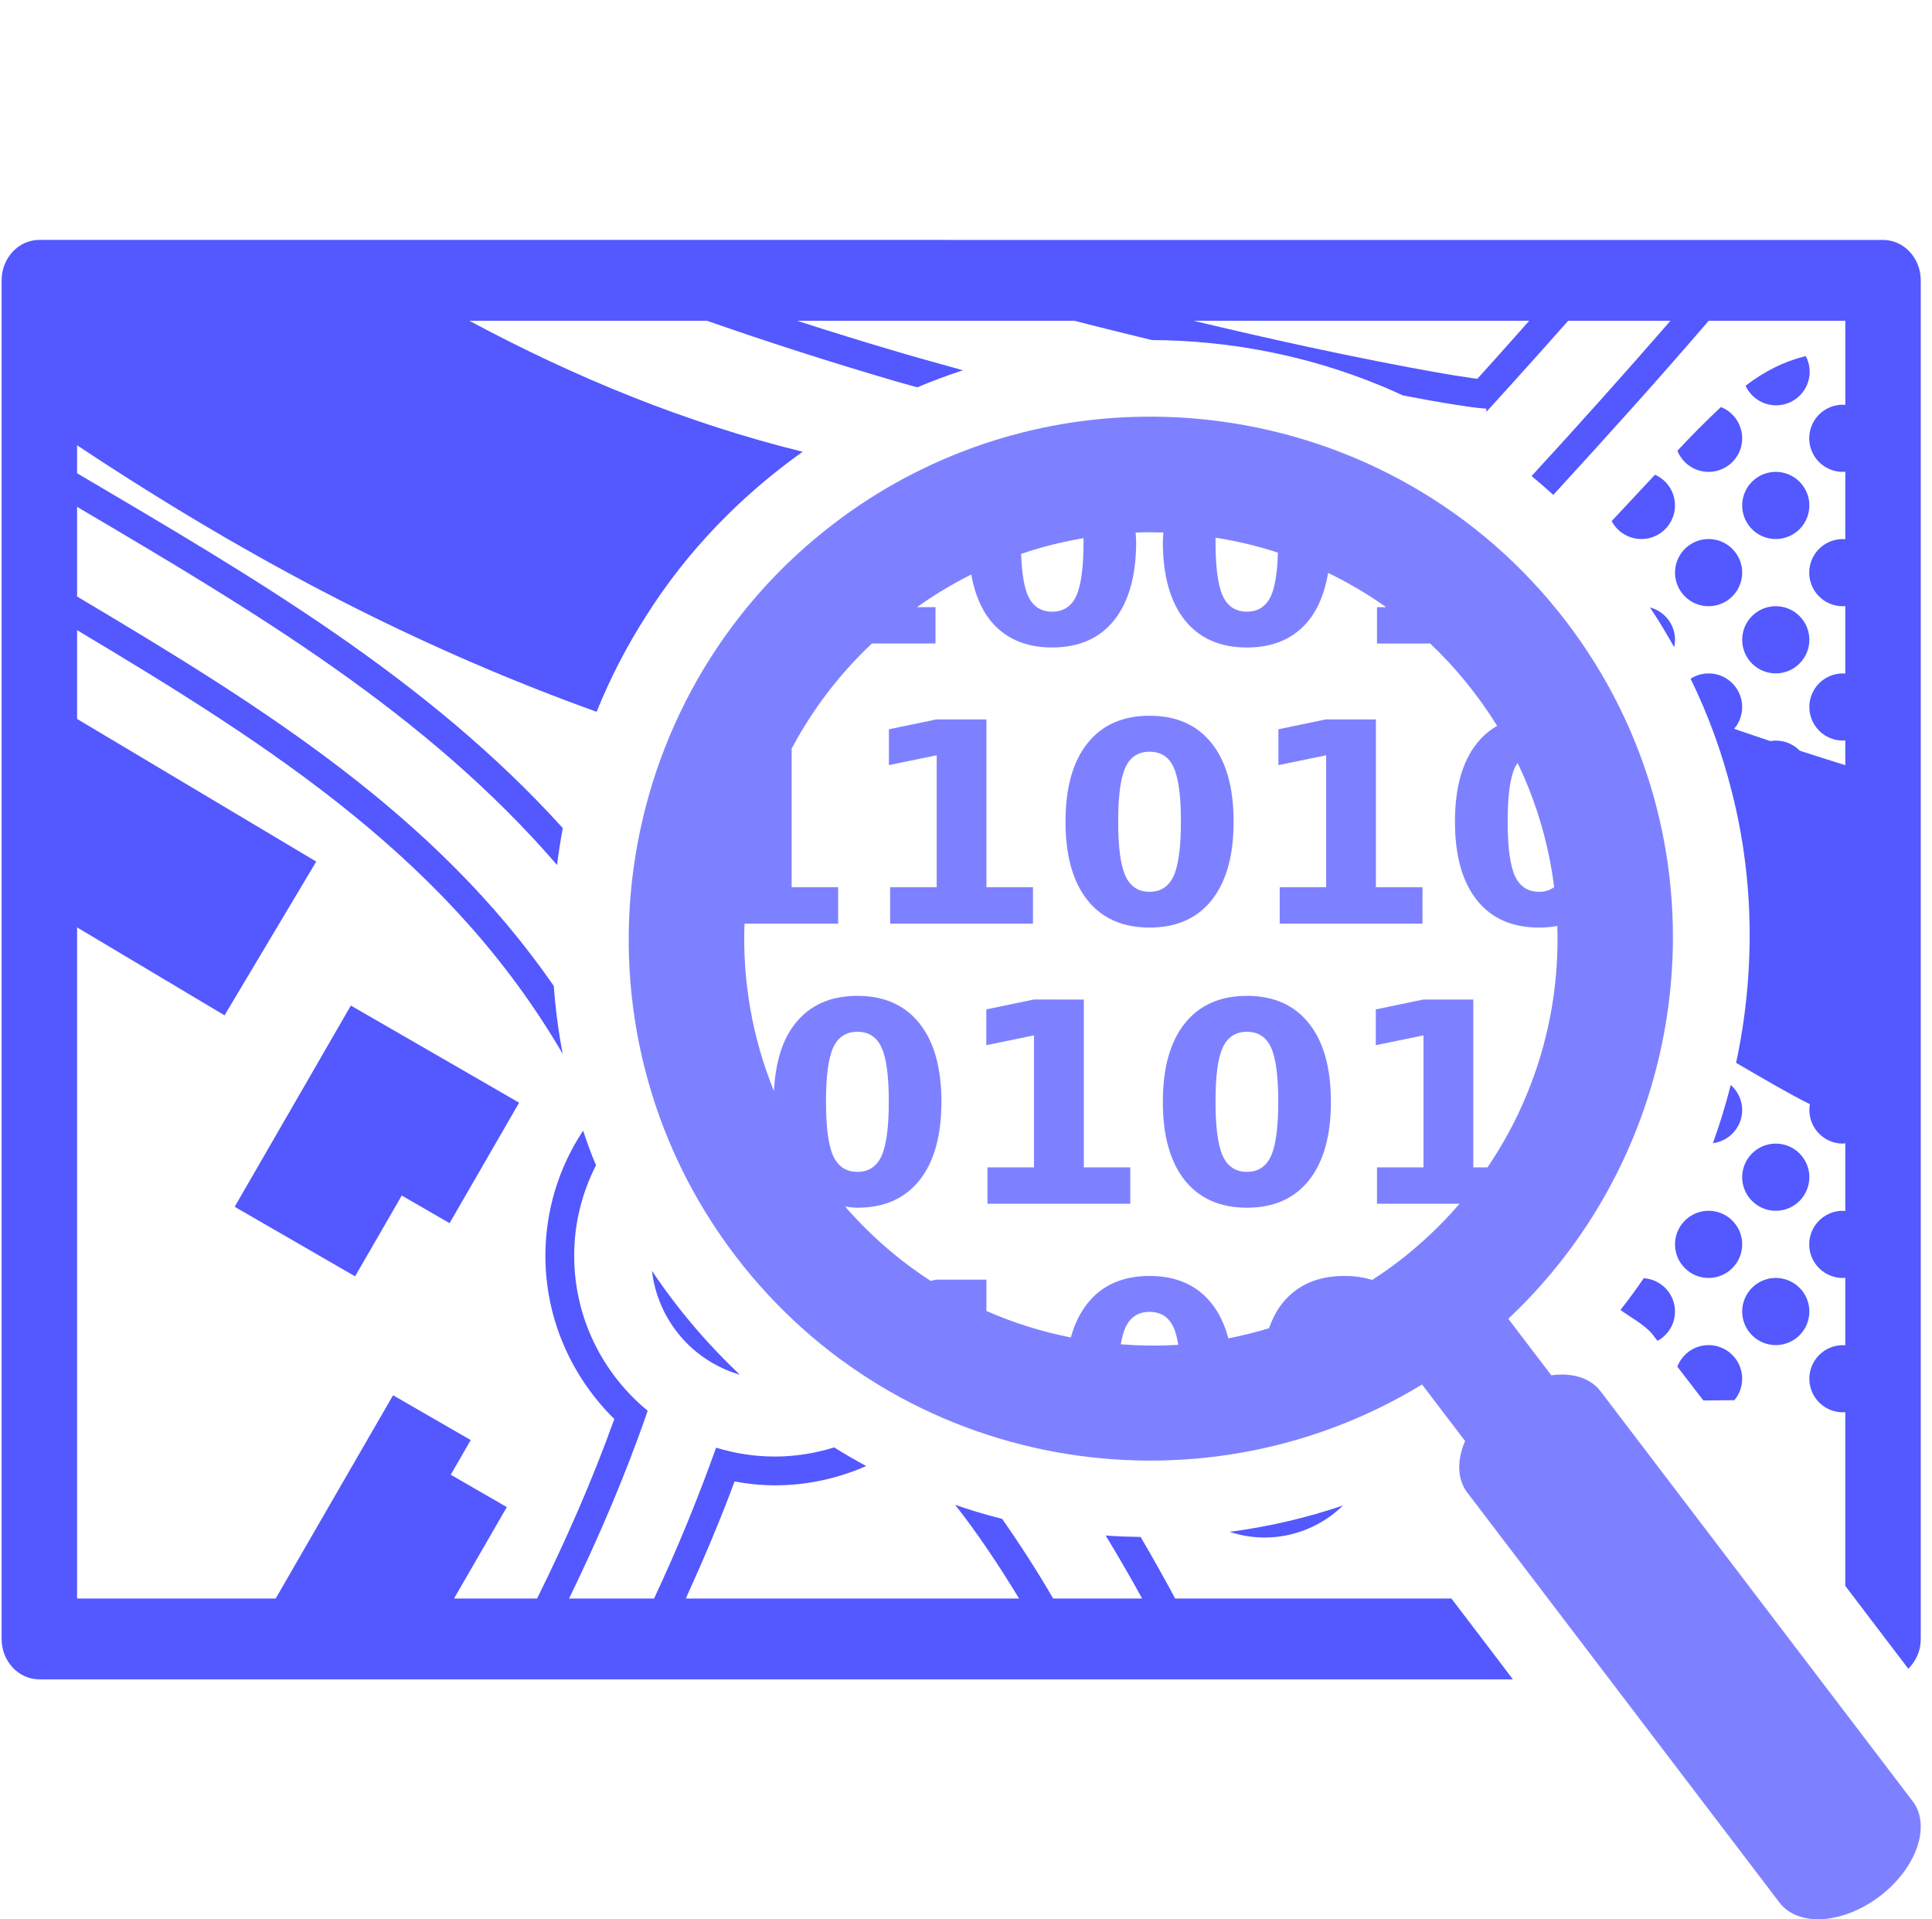 <svg width="150" height="149" viewBox="0 0 150 149" fill="none" xmlns="http://www.w3.org/2000/svg">
<g clip-path="url(#clip0_796_28841)">
<path d="M88.971 32.348C80.225 32.41 71.736 35.312 64.782 40.617C46.996 54.161 43.538 79.695 57.082 97.481C69.759 114.131 92.909 118.143 110.408 107.484L113.748 111.872C113.423 112.628 113.27 113.377 113.299 114.068C113.328 114.758 113.539 115.374 113.916 115.871L138.165 147.712C138.508 148.163 138.982 148.508 139.558 148.727C140.135 148.946 140.804 149.035 141.527 148.988C142.25 148.941 143.013 148.76 143.771 148.455C144.53 148.15 145.27 147.727 145.948 147.21C147.319 146.167 148.358 144.804 148.838 143.422C149.317 142.041 149.197 140.753 148.504 139.842L124.257 107.998C123.878 107.501 123.341 107.133 122.682 106.921C122.024 106.709 121.26 106.658 120.444 106.77L117.104 102.382C132.033 88.349 134.324 64.967 121.647 48.318C114.875 39.424 105.105 34.113 94.806 32.719C92.872 32.457 90.922 32.333 88.971 32.349M90.324 41.337C90.313 41.578 90.284 41.799 90.284 42.05C90.283 44.676 90.848 46.704 91.979 48.136C93.113 49.558 94.724 50.269 96.814 50.268C98.894 50.268 100.5 49.557 101.633 48.136C102.384 47.188 102.864 45.951 103.117 44.478C104.677 45.233 106.185 46.117 107.62 47.137H106.909V49.959H111.039C113.04 51.858 114.786 54.007 116.236 56.353C115.636 56.694 115.111 57.147 114.661 57.712C113.529 59.134 112.963 61.162 112.963 63.794C112.963 66.421 113.529 68.45 114.661 69.879C115.794 71.302 117.404 72.013 119.492 72.013C119.991 72.012 120.463 71.969 120.908 71.885C121.133 78.549 119.235 85.113 115.488 90.629H114.386V77.599H110.5L106.817 78.365V81.144L110.521 80.381V90.627H106.909V93.451H113.323C111.873 95.134 110.251 96.661 108.484 98.007C107.848 98.492 107.198 98.939 106.539 99.366C105.838 99.153 105.108 99.049 104.374 99.058C102.287 99.057 100.676 99.771 99.544 101.201C99.112 101.741 98.788 102.4 98.522 103.118C97.479 103.435 96.428 103.696 95.37 103.9C95.087 102.843 94.661 101.935 94.074 101.201C92.942 99.771 91.335 99.057 89.252 99.058C87.165 99.057 85.554 99.771 84.422 101.201C83.85 101.923 83.422 102.8 83.139 103.833C80.885 103.39 78.687 102.699 76.585 101.774V99.346H72.7L72.253 99.439C69.783 97.836 67.549 95.895 65.617 93.673C65.93 93.709 66.234 93.76 66.57 93.76C68.652 93.76 70.26 93.047 71.393 91.623C72.526 90.192 73.092 88.165 73.092 85.541C73.092 82.908 72.526 80.881 71.393 79.459C70.26 78.028 68.653 77.313 66.572 77.313C64.483 77.313 62.873 78.028 61.741 79.459C60.734 80.722 60.202 82.489 60.09 84.709C58.416 80.586 57.636 76.153 57.803 71.706H65.074V68.881H61.464V58.119C63.08 55.075 65.185 52.318 67.695 49.958H72.633V47.136H71.195C72.531 46.184 73.939 45.338 75.406 44.603C75.667 46.018 76.133 47.213 76.862 48.134C77.994 49.557 79.604 50.267 81.692 50.266C83.774 50.266 85.382 49.556 86.515 48.134C87.647 46.704 88.212 44.675 88.211 42.049C88.211 41.8 88.181 41.583 88.171 41.344C88.889 41.318 89.607 41.316 90.324 41.337ZM94.377 41.741C96.016 42.004 97.638 42.384 99.219 42.903C99.17 44.43 98.997 45.567 98.683 46.255C98.307 47.077 97.684 47.487 96.814 47.487C95.935 47.487 95.308 47.077 94.934 46.257C94.559 45.435 94.372 44.022 94.372 42.016C94.372 41.916 94.375 41.837 94.377 41.741ZM84.121 41.781C84.121 41.864 84.127 41.931 84.127 42.016C84.127 44.021 83.94 45.434 83.565 46.257C83.19 47.077 82.566 47.487 81.694 47.487C80.817 47.487 80.191 47.077 79.816 46.257C79.508 45.58 79.334 44.478 79.28 43C80.859 42.465 82.477 42.057 84.121 41.781ZM89.255 55.566C87.168 55.566 85.557 56.282 84.425 57.712C83.293 59.132 82.726 61.159 82.726 63.793C82.726 66.42 83.293 68.448 84.425 69.878C85.557 71.3 87.168 72.011 89.255 72.011C91.338 72.011 92.945 71.3 94.079 69.878C95.211 68.447 95.777 66.419 95.777 63.793C95.777 61.16 95.211 59.133 94.079 57.71C92.946 56.28 91.338 55.565 89.255 55.566ZM72.703 55.851L69.015 56.617V59.399L72.724 58.637V68.881H69.112V71.706H80.199V68.881H76.588V55.851H72.703ZM102.943 55.851L99.255 56.617V59.399L102.963 58.637V68.881H99.355V71.706H110.44V68.881H106.826V55.851H102.943ZM89.255 58.36C90.134 58.36 90.756 58.766 91.124 59.579C91.498 60.388 91.686 61.783 91.686 63.764C91.686 65.766 91.498 67.177 91.124 67.999C90.749 68.82 90.127 69.232 89.255 69.233C88.377 69.233 87.751 68.821 87.377 67.999C87.002 67.178 86.815 65.767 86.815 63.764C86.815 61.783 87.002 60.388 87.377 59.579C87.751 58.765 88.377 58.359 89.255 58.36ZM117.828 59.236C119.287 62.276 120.245 65.531 120.665 68.876C120.323 69.118 119.913 69.243 119.495 69.233C118.617 69.233 117.991 68.821 117.616 67.999C117.242 67.178 117.054 65.767 117.054 63.764C117.054 61.783 117.242 60.388 117.616 59.579C117.676 59.448 117.755 59.346 117.828 59.236ZM96.814 77.314C94.725 77.314 93.114 78.03 91.979 79.46C90.848 80.88 90.283 82.907 90.284 85.541C90.283 88.167 90.848 90.194 91.979 91.623C93.113 93.046 94.724 93.758 96.814 93.76C98.894 93.76 100.5 93.047 101.633 91.623C102.765 90.192 103.331 88.165 103.331 85.541C103.331 82.908 102.765 80.881 101.633 79.459C100.5 78.028 98.894 77.314 96.814 77.314ZM80.26 77.597L76.577 78.363V81.142L80.281 80.379V90.626H76.668V93.45H87.755V90.626H84.148V77.599L80.26 77.597ZM66.572 80.101C67.45 80.103 68.074 80.511 68.443 81.326C68.818 82.132 69.005 83.526 69.005 85.508C69.005 87.509 68.818 88.921 68.443 89.741C68.067 90.563 67.443 90.975 66.572 90.976C65.693 90.976 65.066 90.564 64.691 89.741C64.317 88.921 64.13 87.51 64.13 85.508C64.13 83.526 64.317 82.132 64.691 81.326C65.067 80.511 65.694 80.103 66.572 80.101ZM96.814 80.101C97.691 80.103 98.314 80.511 98.683 81.326C99.056 82.132 99.243 83.526 99.243 85.508C99.243 87.509 99.056 88.921 98.683 89.741C98.307 90.563 97.684 90.975 96.814 90.976C95.935 90.976 95.308 90.564 94.934 89.741C94.559 88.921 94.372 87.51 94.372 85.508C94.372 83.526 94.559 82.132 94.934 81.326C95.309 80.511 95.936 80.103 96.814 80.101ZM89.252 101.847C90.131 101.847 90.753 102.254 91.121 103.068C91.277 103.401 91.391 103.863 91.481 104.4C89.992 104.501 88.501 104.476 87.017 104.365C87.108 103.844 87.222 103.394 87.374 103.068C87.748 102.253 88.374 101.846 89.252 101.847Z" fill="#7E81FF"/>
<path d="M3.054 18.625C1.438 18.625 0.126 20.03 0.126 21.761V127.239C0.126 128.97 1.438 130.374 3.054 130.375H117.461C115.889 128.307 114.322 126.236 112.744 124.174L112.686 124.099H91.24C90.376 122.49 89.482 120.897 88.558 119.322C87.652 119.307 86.748 119.277 85.846 119.212C86.825 120.82 87.768 122.449 88.674 124.099H81.768C80.534 121.984 79.211 119.921 77.805 117.916C77.126 117.745 76.452 117.558 75.781 117.355C75.233 117.194 74.695 117.005 74.156 116.822C75.854 118.982 77.502 121.435 79.12 124.098H53.245C54.584 121.149 55.87 118.15 57.031 115.015C58.053 115.199 59.098 115.313 60.169 115.313C62.683 115.313 65.076 114.77 67.252 113.814C66.408 113.358 65.578 112.876 64.764 112.368C63.308 112.82 61.769 113.078 60.169 113.078C58.579 113.078 57.044 112.835 55.598 112.388C54.18 116.366 52.574 120.274 50.783 124.099H44.183C46.458 119.416 48.534 114.609 50.286 109.524C46.805 106.659 44.579 102.321 44.579 97.488C44.579 94.961 45.194 92.575 46.276 90.462C46.178 90.218 46.068 89.98 45.974 89.735C45.721 89.089 45.497 88.431 45.273 87.776C43.364 90.655 42.345 94.033 42.344 97.488C42.344 102.43 44.403 106.922 47.696 110.165C45.962 114.998 43.926 119.596 41.7 124.098H35.252L39.349 117.002L34.995 114.489L36.547 111.799L30.517 108.319L21.405 124.098H5.984V71.997L17.433 78.824L24.552 66.888L5.985 55.814V48.923C21.514 58.178 35.019 66.955 43.688 81.819C43.355 80.074 43.123 78.311 42.994 76.54C33.82 63.286 20.626 55.003 5.985 46.312V39.348C19.75 47.468 33.048 55.325 43.25 67.154C43.369 66.195 43.517 65.239 43.694 64.287C33.118 52.605 19.628 44.786 5.985 36.74V34.568C20.243 44.04 33.258 50.556 46.322 55.26C47.376 52.641 48.676 50.128 50.204 47.755C53.357 42.769 57.523 38.482 62.318 35.072C53.395 32.874 44.762 29.369 36.442 24.904H54.896C59.649 26.568 64.551 28.137 69.458 29.575C70.049 29.748 70.629 29.9 71.219 30.07C72.381 29.575 73.566 29.141 74.763 28.744C73.205 28.308 71.657 27.89 70.086 27.429C67.344 26.625 64.612 25.783 61.891 24.904H83.426C85.498 25.44 87.449 25.913 89.431 26.4C95.482 26.427 101.53 27.607 107.128 29.912C107.727 30.153 108.314 30.421 108.901 30.689C109.631 30.825 110.467 30.992 111.094 31.102C112.13 31.288 113.168 31.455 114.21 31.603C114.985 31.709 115.627 31.73 115.394 31.737L115.403 31.972C117.537 29.632 119.653 27.276 121.751 24.904H129.695C126.157 28.971 122.562 32.989 118.914 36.958C119.486 37.433 120.047 37.92 120.597 38.421C124.798 33.839 128.892 29.299 132.66 24.904H143.269V31.438C143.207 31.433 143.147 31.42 143.085 31.42H143.065C142.723 31.421 142.384 31.49 142.068 31.622C141.752 31.754 141.465 31.947 141.224 32.19C140.983 32.433 140.792 32.721 140.662 33.038C140.532 33.355 140.466 33.694 140.467 34.037C140.469 34.379 140.537 34.718 140.67 35.034C140.802 35.35 140.995 35.636 141.238 35.878C141.481 36.119 141.769 36.31 142.086 36.44C142.403 36.57 142.742 36.636 143.085 36.635C143.147 36.635 143.207 36.621 143.268 36.617V41.867C143.208 41.863 143.149 41.85 143.085 41.85H143.065C142.374 41.852 141.711 42.129 141.224 42.62C140.737 43.111 140.465 43.775 140.467 44.467C140.47 45.158 140.747 45.821 141.238 46.308C141.729 46.795 142.393 47.067 143.085 47.065C143.147 47.065 143.207 47.051 143.268 47.047V52.297C143.208 52.293 143.149 52.28 143.085 52.28C142.393 52.28 141.73 52.554 141.241 53.043C140.752 53.532 140.477 54.196 140.477 54.887C140.477 55.579 140.752 56.242 141.241 56.731C141.73 57.22 142.393 57.495 143.085 57.495C143.147 57.495 143.207 57.481 143.268 57.477V59.406C142.089 59.032 140.887 58.658 139.738 58.283C139.444 57.982 139.082 57.757 138.683 57.626C138.283 57.495 137.858 57.463 137.443 57.532C136.488 57.215 135.57 56.899 134.636 56.581C134.96 56.202 135.168 55.739 135.237 55.245C135.305 54.752 135.231 54.249 135.022 53.796C134.814 53.343 134.48 52.96 134.06 52.691C133.641 52.423 133.153 52.28 132.655 52.28C132.139 52.28 131.662 52.435 131.258 52.692C132.642 55.525 133.721 58.495 134.48 61.555C136.217 68.403 136.266 75.621 134.791 82.513C137.086 83.854 139.1 85.025 140.519 85.723C140.452 86.098 140.469 86.483 140.567 86.851C140.666 87.219 140.844 87.561 141.088 87.852C141.333 88.144 141.639 88.379 141.984 88.54C142.329 88.701 142.705 88.785 143.086 88.785C143.149 88.785 143.205 88.762 143.268 88.758V94.017C143.208 94.013 143.149 94 143.085 94H143.065C142.374 94.002 141.711 94.279 141.224 94.77C140.737 95.261 140.465 95.925 140.467 96.617C140.47 97.308 140.747 97.971 141.238 98.458C141.729 98.945 142.393 99.217 143.085 99.215C143.147 99.215 143.207 99.201 143.268 99.197V104.448C143.208 104.443 143.149 104.43 143.085 104.43C142.393 104.43 141.73 104.704 141.241 105.193C140.752 105.682 140.477 106.346 140.477 107.037C140.477 107.729 140.752 108.392 141.241 108.881C141.73 109.37 142.393 109.645 143.085 109.645C143.147 109.645 143.207 109.631 143.268 109.627V123.119C144.897 125.264 146.528 127.409 148.161 129.553C148.468 129.251 148.712 128.891 148.878 128.494C149.044 128.097 149.128 127.67 149.126 127.24V21.763C149.126 20.032 147.815 18.628 146.199 18.627L3.054 18.625ZM92.661 24.902H118.73C117.397 26.398 116.093 27.878 114.704 29.404C114.63 29.396 114.59 29.398 114.514 29.387C113.5 29.242 112.488 29.079 111.48 28.899C108.952 28.453 105.501 27.781 101.458 26.911C98.519 26.272 95.587 25.602 92.661 24.902ZM140.201 27.644C138.477 28.07 137.016 28.818 135.524 29.946C135.669 30.263 135.877 30.548 136.134 30.783C136.391 31.019 136.692 31.2 137.021 31.317C137.349 31.434 137.697 31.484 138.045 31.464C138.393 31.444 138.734 31.354 139.047 31.2C139.359 31.046 139.638 30.831 139.866 30.568C140.094 30.304 140.268 29.997 140.375 29.666C140.483 29.334 140.523 28.985 140.493 28.637C140.463 28.29 140.364 27.952 140.201 27.644ZM133.613 31.601C132.447 32.693 131.32 33.824 130.233 34.994C130.394 35.395 130.651 35.75 130.983 36.027C131.314 36.304 131.709 36.495 132.132 36.581C132.556 36.668 132.994 36.648 133.407 36.523C133.821 36.398 134.197 36.173 134.502 35.867C134.807 35.561 135.031 35.184 135.154 34.77C135.277 34.355 135.295 33.917 135.207 33.494C135.119 33.071 134.927 32.677 134.649 32.347C134.37 32.016 134.014 31.76 133.613 31.601ZM137.85 36.633C137.508 36.636 137.169 36.706 136.854 36.839C136.538 36.973 136.253 37.167 136.012 37.411C135.772 37.655 135.582 37.944 135.454 38.261C135.325 38.579 135.26 38.918 135.263 39.261C135.265 39.603 135.335 39.942 135.469 40.257C135.602 40.572 135.797 40.858 136.041 41.099C136.285 41.339 136.574 41.529 136.891 41.657C137.208 41.786 137.548 41.851 137.89 41.848C138.582 41.843 139.243 41.563 139.728 41.07C140.213 40.577 140.483 39.912 140.478 39.221C140.472 38.529 140.193 37.868 139.7 37.383C139.207 36.897 138.542 36.628 137.85 36.633ZM128.493 36.854L125.132 40.453C125.325 40.822 125.605 41.138 125.946 41.376C126.287 41.614 126.68 41.768 127.092 41.823C127.505 41.878 127.924 41.834 128.316 41.694C128.708 41.554 129.06 41.322 129.344 41.018C129.628 40.714 129.835 40.346 129.948 39.946C130.061 39.545 130.077 39.124 129.993 38.716C129.91 38.309 129.73 37.927 129.469 37.603C129.208 37.279 128.873 37.022 128.493 36.854ZM132.635 41.848C132.293 41.851 131.954 41.921 131.639 42.054C131.323 42.188 131.038 42.382 130.797 42.626C130.557 42.87 130.367 43.159 130.239 43.476C130.11 43.794 130.045 44.133 130.048 44.476C130.05 44.818 130.12 45.157 130.254 45.472C130.387 45.787 130.582 46.073 130.826 46.314C131.07 46.554 131.359 46.744 131.676 46.872C131.993 47.001 132.333 47.066 132.675 47.063C133.367 47.058 134.028 46.778 134.513 46.285C134.998 45.792 135.268 45.127 135.263 44.435C135.257 43.744 134.978 43.083 134.485 42.598C133.992 42.112 133.327 41.843 132.635 41.848ZM137.85 47.063C137.508 47.066 137.169 47.136 136.854 47.269C136.538 47.403 136.253 47.597 136.012 47.841C135.527 48.334 135.257 48.999 135.263 49.691C135.268 50.382 135.548 51.043 136.041 51.529C136.533 52.014 137.199 52.283 137.89 52.278C138.582 52.273 139.243 51.993 139.728 51.5C140.213 51.007 140.483 50.342 140.478 49.651C140.472 48.959 140.193 48.298 139.7 47.813C139.207 47.327 138.542 47.058 137.85 47.063ZM128.104 47.156C128.772 48.158 129.391 49.191 129.981 50.24C130.023 50.057 130.045 49.867 130.047 49.671C130.047 48.461 129.222 47.45 128.104 47.156ZM27.24 78.066L21.842 87.415L18.22 93.688L27.569 99.088L31.193 92.814L34.906 94.959L40.304 85.608L36.591 83.462L27.24 78.066ZM134.375 84.228C133.988 85.759 133.526 87.266 132.99 88.75C133.617 88.671 134.193 88.365 134.611 87.891C135.03 87.418 135.261 86.808 135.262 86.176C135.262 85.398 134.915 84.707 134.375 84.228ZM137.85 88.783C137.508 88.786 137.169 88.856 136.854 88.989C136.538 89.123 136.253 89.317 136.012 89.561C135.772 89.805 135.582 90.094 135.454 90.411C135.325 90.729 135.26 91.068 135.263 91.411C135.265 91.753 135.335 92.092 135.469 92.407C135.602 92.722 135.797 93.008 136.041 93.249C136.285 93.489 136.574 93.679 136.891 93.807C137.208 93.936 137.548 94.001 137.89 93.998C138.582 93.993 139.243 93.713 139.728 93.22C140.213 92.727 140.483 92.062 140.478 91.371C140.472 90.679 140.193 90.018 139.7 89.533C139.207 89.047 138.542 88.778 137.85 88.783ZM132.635 93.998C132.293 94.001 131.954 94.071 131.639 94.204C131.323 94.338 131.038 94.532 130.797 94.776C130.557 95.02 130.367 95.309 130.239 95.626C130.11 95.944 130.045 96.283 130.048 96.626C130.05 96.968 130.12 97.307 130.254 97.622C130.387 97.937 130.582 98.223 130.826 98.464C131.07 98.704 131.359 98.894 131.676 99.022C131.993 99.151 132.333 99.216 132.675 99.213C133.367 99.208 134.028 98.928 134.513 98.435C134.998 97.942 135.268 97.277 135.263 96.585C135.257 95.894 134.978 95.233 134.485 94.748C133.992 94.262 133.327 93.993 132.635 93.998ZM50.618 98.66C50.836 100.527 51.601 102.288 52.815 103.722C54.029 105.157 55.64 106.201 57.445 106.724C54.874 104.301 52.584 101.596 50.618 98.66ZM137.85 99.212C137.508 99.214 137.169 99.284 136.854 99.418C136.538 99.551 136.253 99.746 136.012 99.99C135.772 100.234 135.582 100.523 135.454 100.84C135.325 101.157 135.26 101.497 135.263 101.839C135.265 102.182 135.335 102.52 135.469 102.836C135.602 103.151 135.797 103.437 136.041 103.677C136.285 103.917 136.574 104.107 136.891 104.236C137.208 104.364 137.548 104.429 137.89 104.427C138.582 104.421 139.243 104.141 139.728 103.649C140.213 103.156 140.483 102.491 140.478 101.799C140.472 101.107 140.193 100.446 139.7 99.961C139.207 99.476 138.542 99.206 137.85 99.212ZM127.623 99.231C127.048 100.073 126.445 100.895 125.814 101.695C126.477 102.204 127.593 102.771 128.255 103.534L128.688 104.096C129.494 103.653 130.047 102.806 130.047 101.821C130.047 100.442 128.977 99.326 127.623 99.231ZM132.655 104.428C131.546 104.428 130.604 105.122 130.227 106.098C130.905 106.97 131.573 107.849 132.248 108.724L134.657 108.703C134.974 108.322 135.176 107.859 135.24 107.368C135.303 106.876 135.225 106.377 135.015 105.928C134.805 105.48 134.471 105.1 134.053 104.834C133.635 104.568 133.15 104.428 132.655 104.428ZM104.27 116.879C101.411 117.846 98.464 118.532 95.472 118.924C96.328 119.207 97.239 119.364 98.183 119.364C100.459 119.362 102.643 118.47 104.27 116.879Z" fill="#5358FF"/>
</g>
<defs>
<clipPath id="clip0_796_28841">
<rect width="149" height="149" fill="white" transform="translate(0.126)"/>
</clipPath>
</defs>
</svg>
